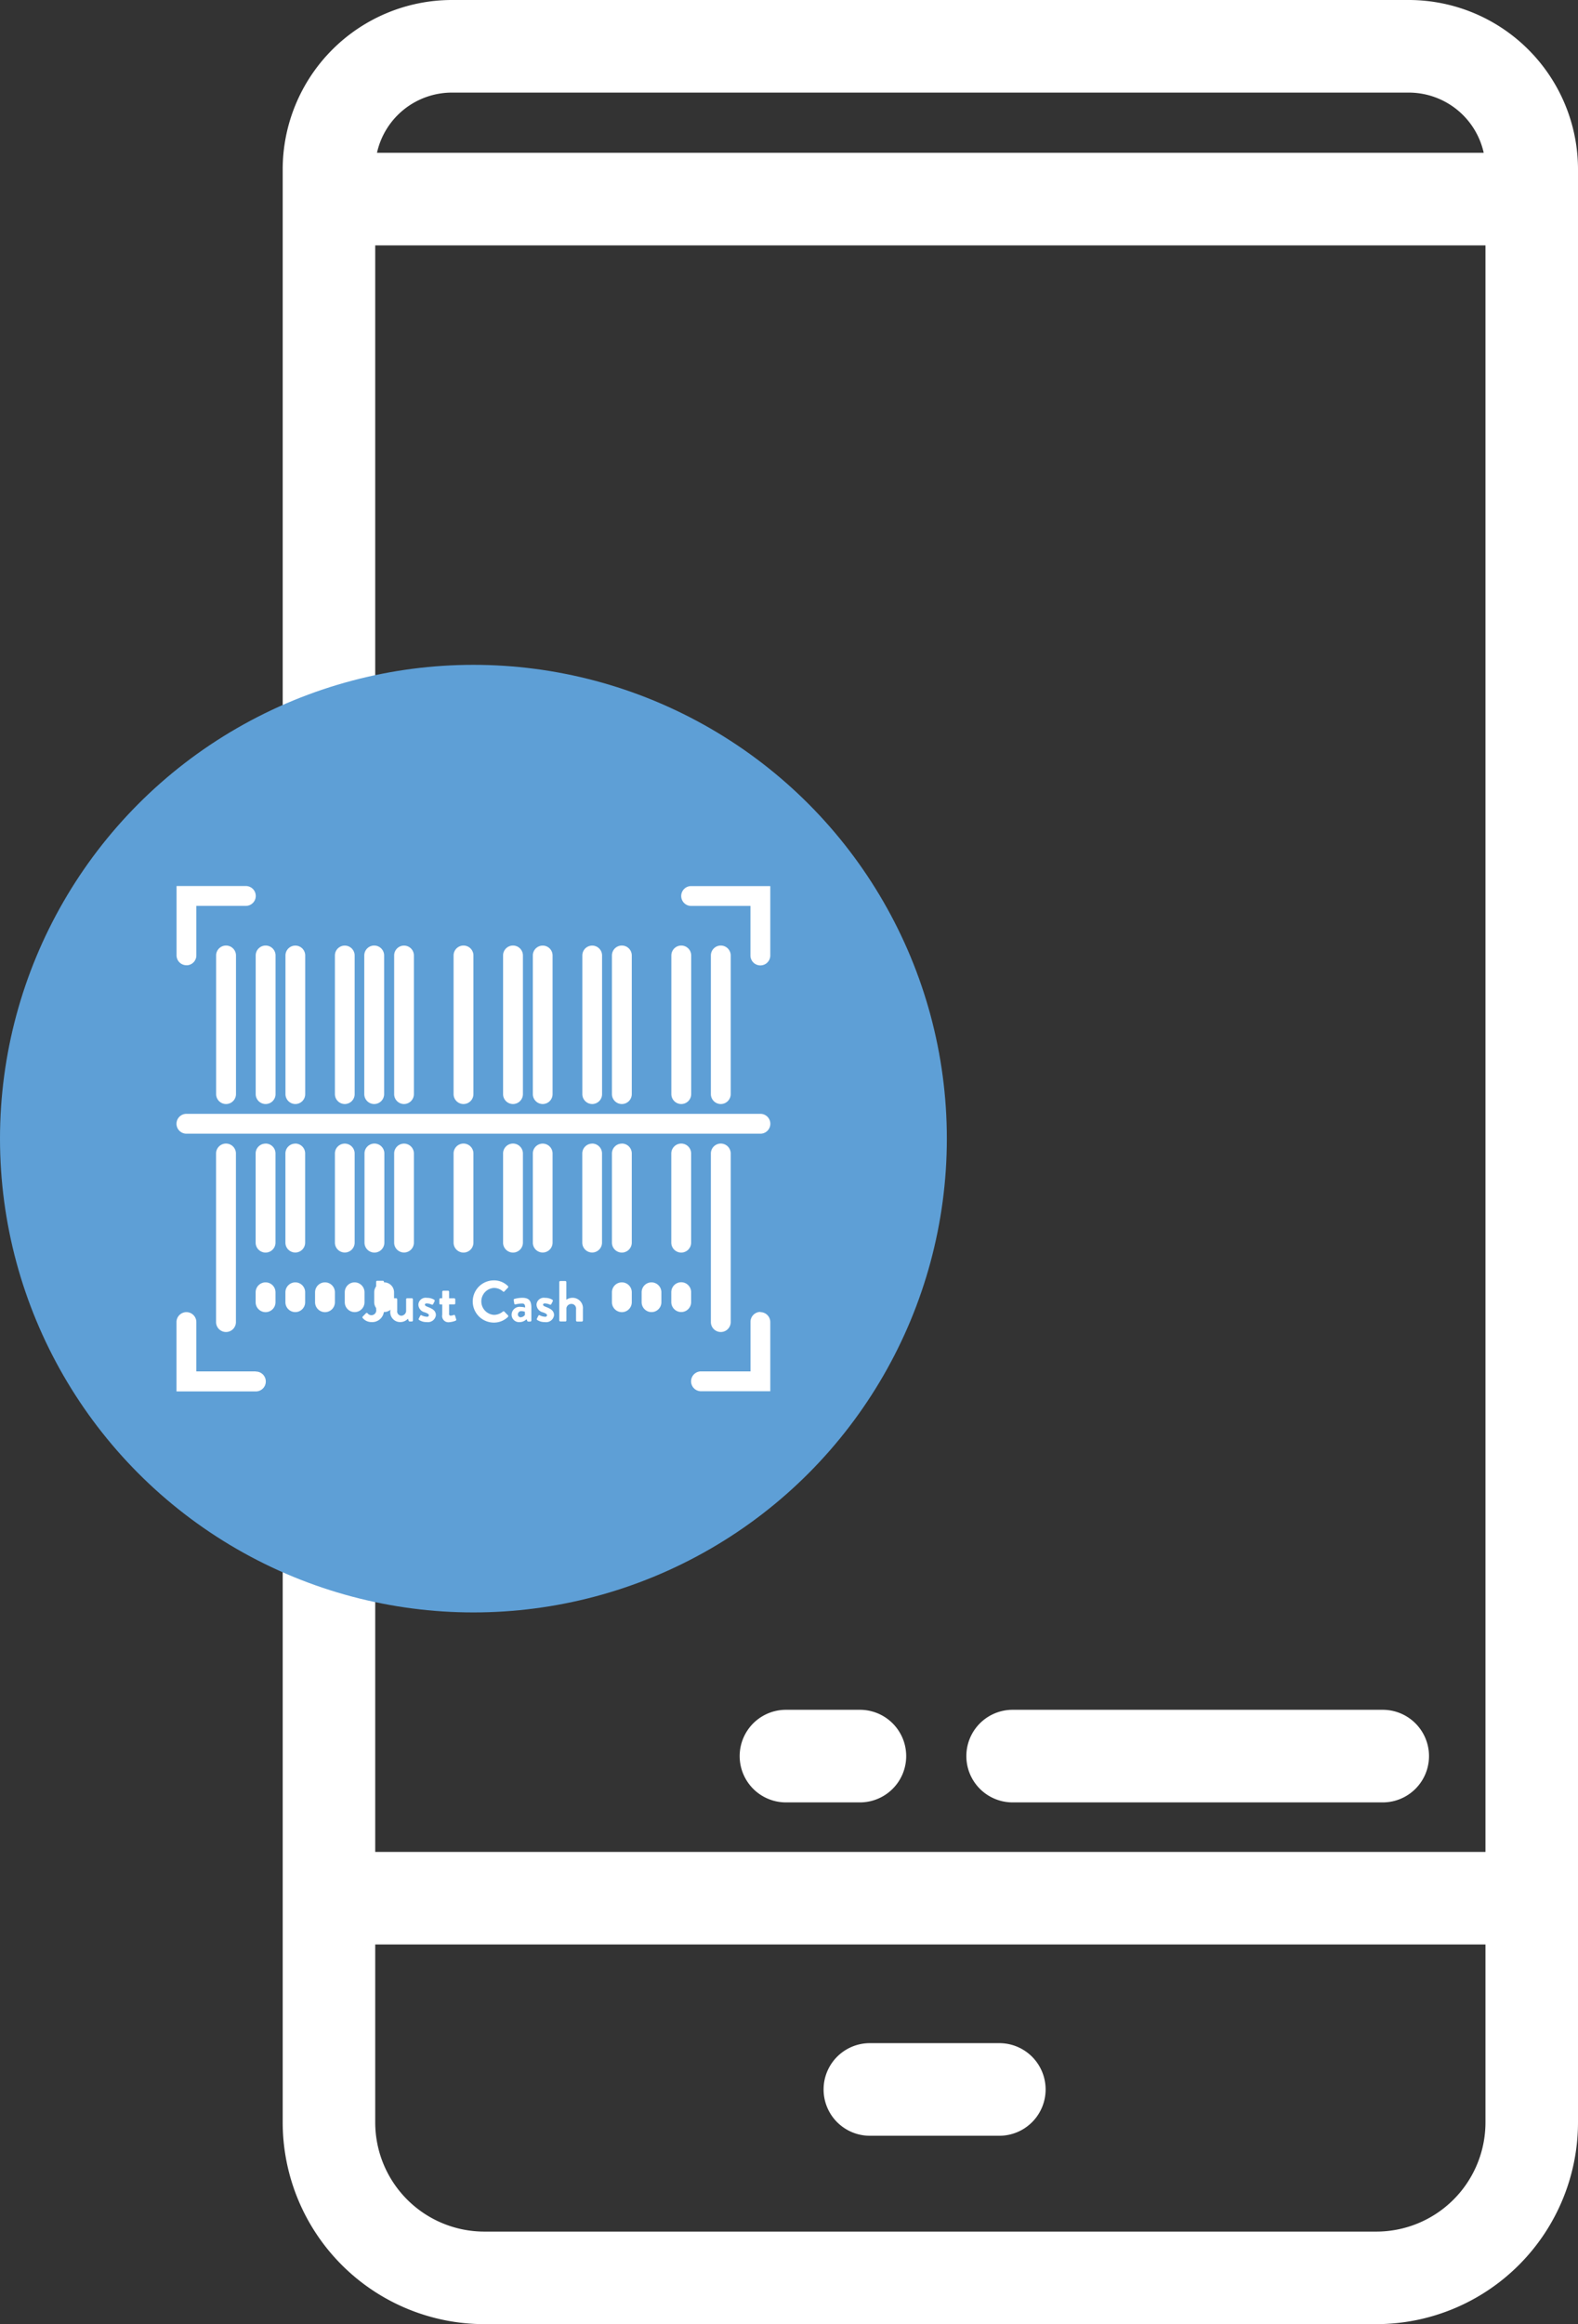 <svg id="Layer_1" data-name="Layer 1" xmlns="http://www.w3.org/2000/svg" viewBox="0 0 278.32 409.6"><rect x="0" y="0" width="278.32" height="409.6" fill="#333333" stroke="none"/><title>Vector Smart Object2</title><path d="M248.49,0H79.7A29.87,29.87,0,0,0,49.86,29.84V374.06A35.59,35.59,0,0,0,85.41,409.6H242.77a35.59,35.59,0,0,0,35.55-35.55V29.84A29.87,29.87,0,0,0,248.49,0h0ZM79.7,16.32H248.49a13.54,13.54,0,0,1,13.2,10.61H66.49A13.54,13.54,0,0,1,79.7,16.32h0ZM262,374.06a19.25,19.25,0,0,1-19.23,19.23H85.41a19.25,19.25,0,0,1-19.23-19.23V342.69H262v31.36Zm0-47.68H66.18V43.25H262V326.38Zm0,0" style="fill:#fff"/><path d="M243.88,301.33H178.6a8.16,8.16,0,0,0,0,16.32h65.28a8.16,8.16,0,1,0,0-16.32h0Zm0,0" style="fill:#fff"/><path d="M151.68,301.33H138.62a8.16,8.16,0,1,0,0,16.32h13.05a8.16,8.16,0,1,0,0-16.32h0Zm0,0" style="fill:#fff"/><path d="M176.26,360.08H153.42a8.16,8.16,0,1,0,0,16.32h22.84a8.16,8.16,0,1,0,0-16.32h0Zm0,0" style="fill:#fff"/><circle cx="83.5" cy="200.67" r="83.5" style="fill:#5e9fd6"/><path d="M41.61,233V203.29a1.75,1.75,0,0,0-3.5,0V233a1.75,1.75,0,1,0,3.5,0h0Zm0,0" style="fill:#fff"/><path d="M128.88,233V203.29a1.75,1.75,0,0,0-3.5,0V233a1.75,1.75,0,1,0,3.5,0h0Zm0,0" style="fill:#fff"/><path d="M46.84,201.55a1.74,1.74,0,0,0-1.75,1.75V219a1.75,1.75,0,1,0,3.5,0V203.29a1.74,1.74,0,0,0-1.75-1.75h0Zm0,0" style="fill:#fff"/><path d="M52.09,201.55a1.74,1.74,0,0,0-1.75,1.75V219a1.74,1.74,0,1,0,3.48,0V203.29a1.74,1.74,0,0,0-1.74-1.75h0Zm0,0" style="fill:#fff"/><path d="M62.55,219V203.29a1.74,1.74,0,1,0-3.48,0V219a1.74,1.74,0,1,0,3.48,0h0Zm0,0" style="fill:#fff"/><path d="M67.79,219V203.29a1.75,1.75,0,0,0-3.5,0V219a1.75,1.75,0,1,0,3.5,0h0Zm0,0" style="fill:#fff"/><path d="M73,219V203.29a1.74,1.74,0,1,0-3.48,0V219A1.74,1.74,0,1,0,73,219h0Zm0,0" style="fill:#fff"/><path d="M83.5,219V203.29a1.75,1.75,0,0,0-3.5,0V219a1.75,1.75,0,1,0,3.5,0h0Zm0,0" style="fill:#fff"/><path d="M92.23,203.29a1.75,1.75,0,0,0-3.5,0V219a1.75,1.75,0,1,0,3.5,0V203.29Zm0,0" style="fill:#fff"/><path d="M97.46,203.29a1.74,1.74,0,1,0-3.48,0V219a1.74,1.74,0,1,0,3.48,0V203.29Zm0,0" style="fill:#fff"/><path d="M104.45,201.55a1.74,1.74,0,0,0-1.75,1.75V219a1.74,1.74,0,1,0,3.48,0V203.29a1.74,1.74,0,0,0-1.74-1.75h0Zm0,0" style="fill:#fff"/><path d="M109.68,201.55a1.74,1.74,0,0,0-1.75,1.75V219a1.75,1.75,0,1,0,3.5,0V203.29a1.74,1.74,0,0,0-1.75-1.75h0Zm0,0" style="fill:#fff"/><path d="M120.16,220.75A1.75,1.75,0,0,0,121.9,219V203.29a1.75,1.75,0,0,0-3.5,0V219a1.75,1.75,0,0,0,1.75,1.75h0Zm0,0" style="fill:#fff"/><path d="M38.12,168.39v24.43a1.75,1.75,0,1,0,3.5,0V168.39a1.75,1.75,0,1,0-3.5,0h0Zm0,0" style="fill:#fff"/><path d="M128.88,192.82V168.39a1.75,1.75,0,1,0-3.5,0v24.43a1.75,1.75,0,1,0,3.5,0h0Zm0,0" style="fill:#fff"/><path d="M45.1,192.82a1.75,1.75,0,0,0,3.5,0V168.39a1.75,1.75,0,0,0-3.5,0v24.43Zm0,0" style="fill:#fff"/><path d="M52.09,194.57a1.74,1.74,0,0,0,1.74-1.75V168.39a1.74,1.74,0,1,0-3.48,0v24.43a1.75,1.75,0,0,0,1.75,1.75h0Zm0,0" style="fill:#fff"/><path d="M60.81,194.57a1.74,1.74,0,0,0,1.74-1.75V168.39a1.74,1.74,0,1,0-3.48,0v24.43a1.75,1.75,0,0,0,1.75,1.75h0Zm0,0" style="fill:#fff"/><path d="M66,194.57a1.75,1.75,0,0,0,1.75-1.75V168.39a1.75,1.75,0,1,0-3.5,0v24.43A1.75,1.75,0,0,0,66,194.57h0Zm0,0" style="fill:#fff"/><path d="M71.28,194.57A1.75,1.75,0,0,0,73,192.82V168.39a1.74,1.74,0,1,0-3.48,0v24.43a1.74,1.74,0,0,0,1.74,1.75h0Zm0,0" style="fill:#fff"/><path d="M81.75,194.57a1.75,1.75,0,0,0,1.75-1.75V168.39a1.75,1.75,0,0,0-3.5,0v24.43a1.75,1.75,0,0,0,1.75,1.75h0Zm0,0" style="fill:#fff"/><path d="M90.48,194.57a1.75,1.75,0,0,0,1.75-1.75V168.39a1.75,1.75,0,1,0-3.5,0v24.43a1.75,1.75,0,0,0,1.75,1.75h0Zm0,0" style="fill:#fff"/><path d="M95.72,194.57a1.74,1.74,0,0,0,1.74-1.75V168.39a1.74,1.74,0,1,0-3.48,0v24.43a1.75,1.75,0,0,0,1.75,1.75h0Zm0,0" style="fill:#fff"/><path d="M104.45,194.57a1.74,1.74,0,0,0,1.74-1.75V168.39a1.74,1.74,0,1,0-3.48,0v24.43a1.75,1.75,0,0,0,1.75,1.75h0Zm0,0" style="fill:#fff"/><path d="M109.68,194.57a1.75,1.75,0,0,0,1.75-1.75V168.39a1.75,1.75,0,0,0-3.5,0v24.43a1.75,1.75,0,0,0,1.75,1.75h0Zm0,0" style="fill:#fff"/><path d="M120.16,194.57a1.75,1.75,0,0,0,1.75-1.75V168.39a1.75,1.75,0,0,0-3.5,0v24.43a1.75,1.75,0,0,0,1.75,1.75h0Zm0,0" style="fill:#fff"/><path d="M46.84,226a1.75,1.75,0,0,0-1.75,1.75v1.75a1.75,1.75,0,0,0,3.5,0v-1.75A1.75,1.75,0,0,0,46.84,226h0Zm0,0" style="fill:#fff"/><path d="M52.09,226a1.75,1.75,0,0,0-1.75,1.75v1.75a1.74,1.74,0,0,0,3.48,0v-1.75A1.74,1.74,0,0,0,52.09,226h0Zm0,0" style="fill:#fff"/><path d="M57.32,226a1.75,1.75,0,0,0-1.75,1.75v1.75a1.75,1.75,0,0,0,3.5,0v-1.75A1.75,1.75,0,0,0,57.32,226h0Zm0,0" style="fill:#fff"/><path d="M62.55,226a1.74,1.74,0,0,0-1.74,1.75v1.75a1.74,1.74,0,0,0,3.48,0v-1.75A1.75,1.75,0,0,0,62.55,226h0Zm0,0" style="fill:#fff"/><path d="M67.79,226A1.75,1.75,0,0,0,66,227.73v1.75a1.75,1.75,0,0,0,3.5,0v-1.75A1.75,1.75,0,0,0,67.79,226h0Zm0,0" style="fill:#fff"/><path d="M109.68,226a1.75,1.75,0,0,0-1.75,1.75v1.75a1.75,1.75,0,0,0,3.5,0v-1.75a1.75,1.75,0,0,0-1.75-1.75h0Zm0,0" style="fill:#fff"/><path d="M114.91,226a1.74,1.74,0,0,0-1.74,1.75v1.75a1.74,1.74,0,0,0,3.48,0v-1.75a1.75,1.75,0,0,0-1.75-1.75h0Zm0,0" style="fill:#fff"/><path d="M121.9,227.73a1.75,1.75,0,0,0-3.5,0v1.75a1.75,1.75,0,0,0,3.5,0v-1.75Zm0,0" style="fill:#fff"/><path d="M45.1,241.69H34.63V233a1.75,1.75,0,1,0-3.5,0v12.22h14a1.75,1.75,0,1,0,0-3.5h0Zm0,0" style="fill:#fff"/><path d="M134.12,231.21a1.75,1.75,0,0,0-1.75,1.75v8.73h-8.73a1.75,1.75,0,0,0,0,3.5h12.22V233a1.75,1.75,0,0,0-1.75-1.75h0Zm0,0" style="fill:#fff"/><path d="M121.9,156.16a1.75,1.75,0,0,0,0,3.5h10.46v8.73a1.75,1.75,0,0,0,3.5,0V156.16h-14Zm0,0" style="fill:#fff"/><path d="M32.88,170.12a1.74,1.74,0,0,0,1.75-1.74v-8.73h8.73a1.75,1.75,0,0,0,0-3.5H31.14v12.22a1.74,1.74,0,0,0,1.75,1.74h0Zm0,0" style="fill:#fff"/><path d="M134.12,196.3H32.88a1.75,1.75,0,1,0,0,3.5H134.12a1.75,1.75,0,1,0,0-3.5h0Zm0,0" style="fill:#fff"/><path d="M64,232l0.53-.54a0.2,0.2,0,0,1,.31,0,0.85,0.85,0,0,0,1.5-.71v-4.84a0.19,0.19,0,0,1,.19-0.19h1a0.19,0.19,0,0,1,.19.19v4.84A2.08,2.08,0,0,1,65.5,233a2,2,0,0,1-1.56-.75A0.21,0.21,0,0,1,64,232Z" style="fill:#fff"/><path d="M68.84,229a0.2,0.2,0,0,1,.19-0.2h0.84a0.2,0.2,0,0,1,.19.2v2a0.76,0.76,0,0,0,.75.88,0.9,0.9,0,0,0,.82-0.77V229c0-.15.06-0.2,0.23-0.2h0.78a0.2,0.2,0,0,1,.19.2v3.71a0.2,0.2,0,0,1-.19.19H72.26a0.21,0.21,0,0,1-.19-0.15l-0.12-.34a1.84,1.84,0,0,1-1.37.59,1.74,1.74,0,0,1-1.73-2v-2Z" style="fill:#fff"/><path d="M73.84,232.43l0.28-.55a0.16,0.16,0,0,1,.24-0.07,2.29,2.29,0,0,0,.93.25,0.29,0.29,0,0,0,.35-0.26c0-.18-0.14-0.3-0.69-0.51a1.45,1.45,0,0,1-1.16-1.35,1.28,1.28,0,0,1,1.51-1.21,2.35,2.35,0,0,1,1.26.32,0.22,0.22,0,0,1,.09.28l-0.26.52a0.2,0.2,0,0,1-.25.07,2.43,2.43,0,0,0-.85-0.21c-0.25,0-.35.1-0.35,0.24s0.18,0.25.56,0.4c0.79,0.31,1.38.64,1.38,1.44A1.41,1.41,0,0,1,75.27,233a2.32,2.32,0,0,1-1.36-.38A0.18,0.18,0,0,1,73.84,232.43Z" style="fill:#fff"/><path d="M78,229.9H77.67a0.19,0.19,0,0,1-.18-0.19V229a0.19,0.19,0,0,1,.18-0.2H78v-1.14a0.2,0.2,0,0,1,.19-0.19h0.84a0.19,0.19,0,0,1,.18.19v1.15h0.9a0.19,0.19,0,0,1,.19.2v0.69a0.19,0.19,0,0,1-.19.19h-0.9v1.64a0.27,0.27,0,0,0,.32.33,1.64,1.64,0,0,0,.5-0.11,0.16,0.16,0,0,1,.23.11l0.2,0.65a0.19,0.19,0,0,1-.11.25,3.84,3.84,0,0,1-1.22.27A1.1,1.1,0,0,1,78,231.71v-1.8Z" style="fill:#fff"/><path d="M87.1,225.65a3.46,3.46,0,0,1,2.48,1,0.19,0.19,0,0,1,0,.29l-0.62.65a0.16,0.16,0,0,1-.26,0,2.42,2.42,0,0,0-1.58-.61,2.38,2.38,0,0,0,0,4.75,2.46,2.46,0,0,0,1.57-.58,0.19,0.19,0,0,1,.26,0l0.64,0.66a0.2,0.2,0,0,1,0,.28,3.52,3.52,0,0,1-2.49,1A3.69,3.69,0,1,1,87.1,225.65Z" style="fill:#fff"/><path d="M91.87,230.33a2.66,2.66,0,0,1,.75.11c0-.52-0.15-0.71-0.53-0.71a5,5,0,0,0-1.15.15,0.18,0.18,0,0,1-.24-0.18l-0.09-.53a0.2,0.2,0,0,1,.14-0.26,5.47,5.47,0,0,1,1.39-.19c1.28,0,1.58.67,1.58,1.78v2.22a0.2,0.2,0,0,1-.19.19H93.16a0.18,0.18,0,0,1-.17-0.14l-0.12-.28a1.76,1.76,0,0,1-1.25.52,1.31,1.31,0,0,1-1.38-1.4A1.41,1.41,0,0,1,91.87,230.33Zm0,1.82a1,1,0,0,0,.71-0.4v-0.56a1.6,1.6,0,0,0-.57-0.12,0.59,0.59,0,0,0-.67.55A0.51,0.51,0,0,0,91.89,232.16Z" style="fill:#fff"/><path d="M94.68,232.43l0.28-.55a0.16,0.16,0,0,1,.24-0.07,2.29,2.29,0,0,0,.93.25,0.29,0.29,0,0,0,.35-0.26c0-.18-0.14-0.3-0.69-0.51a1.45,1.45,0,0,1-1.16-1.35,1.28,1.28,0,0,1,1.51-1.21,2.35,2.35,0,0,1,1.26.32,0.22,0.22,0,0,1,.09.28l-0.26.52a0.2,0.2,0,0,1-.25.07,2.43,2.43,0,0,0-.85-0.21c-0.25,0-.35.1-0.35,0.24s0.18,0.25.56,0.4c0.79,0.31,1.38.64,1.38,1.44A1.4,1.4,0,0,1,96.1,233a2.32,2.32,0,0,1-1.36-.38A0.18,0.18,0,0,1,94.68,232.43Z" style="fill:#fff"/><path d="M98.64,225.95a0.2,0.2,0,0,1,.19-0.19H99.7a0.2,0.2,0,0,1,.19.19v3.11a1.89,1.89,0,0,1,1.09-.34,1.82,1.82,0,0,1,1.83,2v2a0.2,0.2,0,0,1-.19.19h-0.83a0.19,0.19,0,0,1-.19-0.19v-2a0.81,0.81,0,0,0-.81-0.92,0.89,0.89,0,0,0-.89.73v2.17a0.18,0.18,0,0,1-.22.19H98.83a0.2,0.2,0,0,1-.19-0.19v-6.78Z" style="fill:#fff"/></svg>